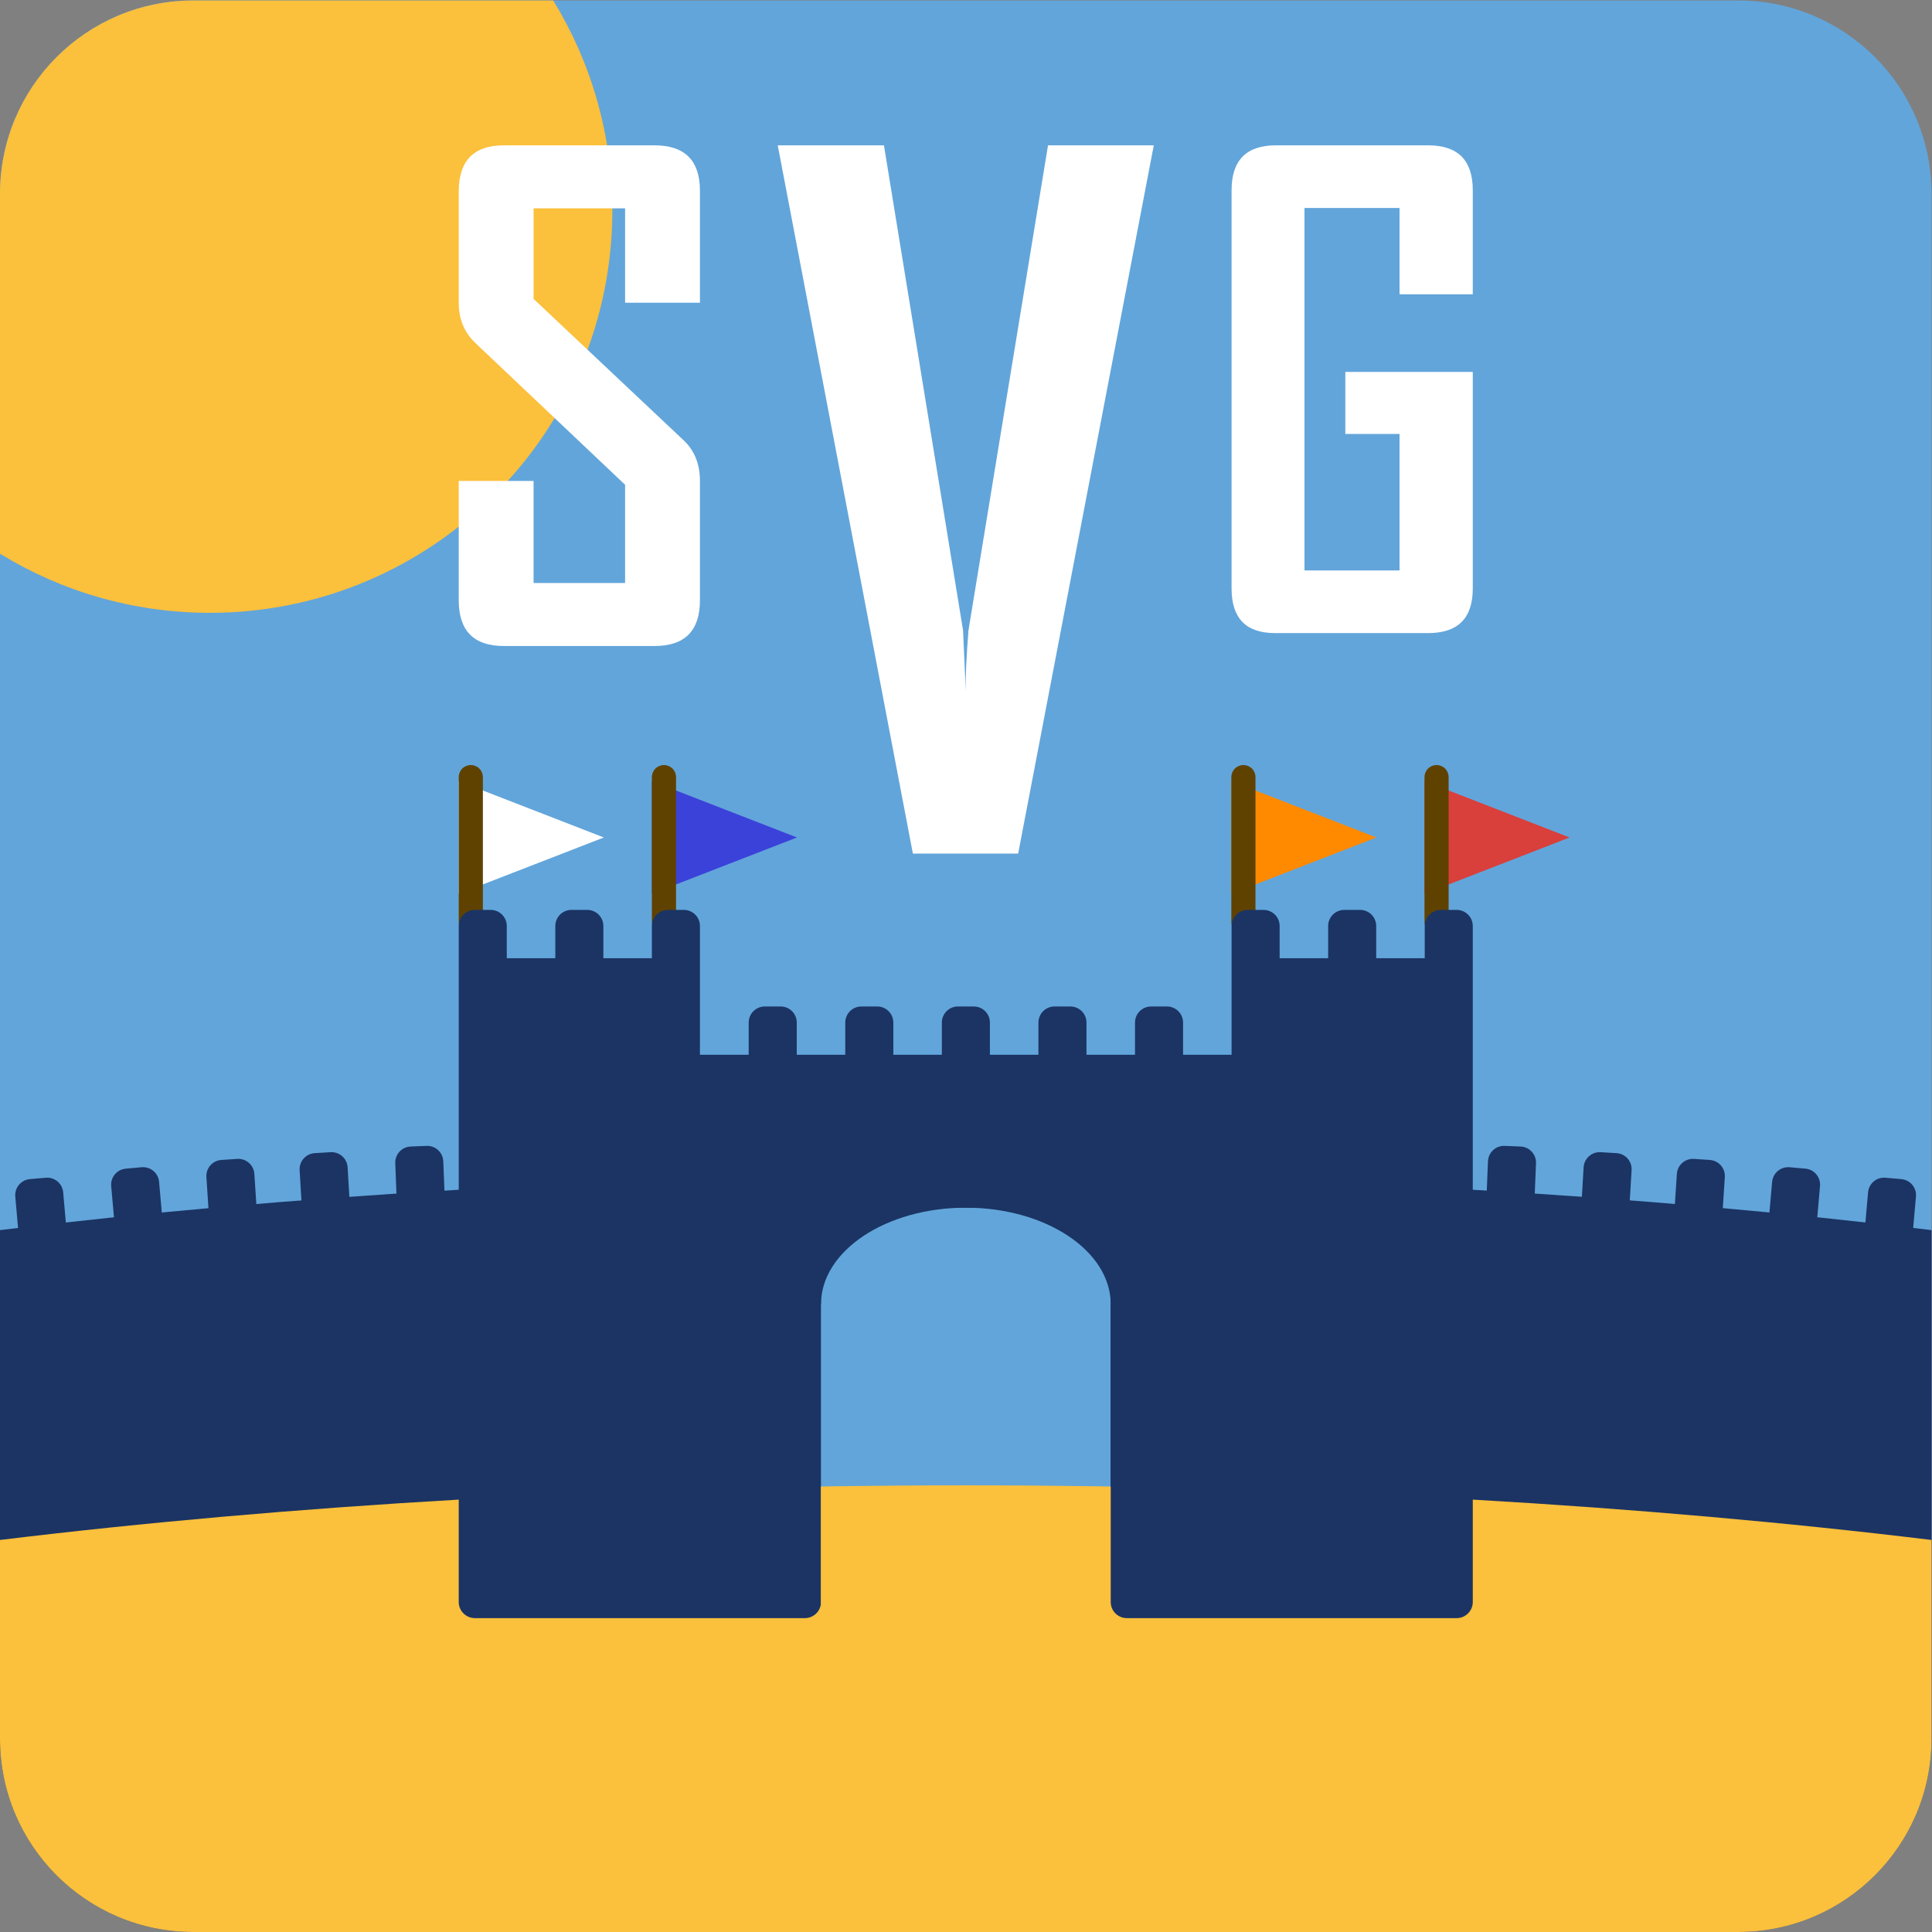 <?xml version="1.0" encoding="UTF-8" standalone="no"?>
<svg xmlns:dc="http://purl.org/dc/elements/1.1/" xmlns:cc="http://creativecommons.org/ns#"
    xmlns:rdf="http://www.w3.org/1999/02/22-rdf-syntax-ns#" xmlns:svg="http://www.w3.org/2000/svg"
    xmlns="http://www.w3.org/2000/svg" viewBox="0 0 76.8 76.8" xml:space="preserve" id="svg2" version="1.1">
    <rect x="0" y="0" width="76.8" height="76.8" fill="#808080" stroke="none"/>
    <defs id="defs6">
        <clipPath id="clipPath20" clipPathUnits="userSpaceOnUse">
            <path style="clip-rule:evenodd" id="path18"
                d="M 576,518.398 V 57.602 C 576,25.809 550.191,0 518.398,0 H 57.602 C 25.809,0 0,25.809 0,57.602 V 518.398 C 0,550.191 25.809,576 57.602,576 H 518.398 C 550.191,576 576,550.191 576,518.398 Z" />
        </clipPath>
    </defs>
    <g transform="matrix(1.333,0,0,-1.333,0,76.8)" id="g10">
        <g transform="scale(0.1)" id="g12">
            <g id="g14">
                <g clip-path="url(#clipPath20)" id="g16">
                    <path id="path22" style="fill:#62a5da;fill-opacity:1;fill-rule:evenodd;stroke:none"
                        d="M 576,576 V 0 H 0 v 576 h 576" />
                    <path id="path24" style="fill:#1b3464;fill-opacity:1;fill-rule:evenodd;stroke:none"
                        d="M 576,209.309 V 0 H 0 v 209.309 c 85.461,10.382 183.629,16.293 288,16.293 104.371,0 202.539,-5.911 288,-16.293" />
                    <path id="path26" style="fill:#62a5da;fill-opacity:1;fill-rule:evenodd;stroke:none"
                        d="M 331.199,216 V 93.602 H 244.801 V 216 h 86.398" />
                    <path id="path28" style="fill:#fbc03c;fill-opacity:1;fill-rule:evenodd;stroke:none"
                        d="M 576,116.91 V 0 H 0 v 116.91 c 85.461,10.379 183.629,16.289 288,16.289 104.371,0 202.539,-5.91 288,-16.289" />
                    <path id="path30" style="fill:#1b3464;fill-opacity:1;fill-rule:evenodd;stroke:none"
                        d="m 127.199,234.43 c 2.653,0.109 4.879,-1.95 4.992,-4.602 0.168,-4.18 0.387,-9.59 0.387,-9.59 L 118.25,219.66 c 0,0 -0.211,5.41 -0.379,9.59 -0.109,2.648 1.949,4.891 4.598,4.988 1.519,0.063 3.211,0.133 4.73,0.192" />
                    <path id="path32" style="fill:#1b3464;fill-opacity:1;fill-rule:evenodd;stroke:none"
                        d="m 13.641,224.93 c 2.641,0.242 4.969,-1.719 5.199,-4.36 0.371,-4.172 0.84,-9.558 0.84,-9.558 L 5.398,209.75 c 0,0 -0.469,5.391 -0.84,9.57 -0.23,2.641 1.723,4.969 4.363,5.2 1.52,0.128 3.199,0.281 4.719,0.41" />
                    <path id="path34" style="fill:#1b3464;fill-opacity:1;fill-rule:evenodd;stroke:none"
                        d="m 42.238,228.059 c 2.641,0.23 4.973,-1.719 5.203,-4.36 0.367,-4.168 0.84,-9.558 0.84,-9.558 l -14.27,-1.262 c 0,0 -0.48,5.391 -0.852,9.562 -0.231,2.637 1.719,4.969 4.371,5.2 1.508,0.14 3.188,0.289 4.707,0.418" />
                    <path id="path36" style="fill:#1b3464;fill-opacity:1;fill-rule:evenodd;stroke:none"
                        d="m 70.75,230.551 c 2.648,0.168 4.93,-1.832 5.102,-4.481 0.277,-4.179 0.629,-9.582 0.629,-9.582 l -14.301,-0.937 c 0,0 -0.352,5.398 -0.629,9.578 -0.172,2.652 1.828,4.93 4.481,5.101 1.52,0.098 3.199,0.219 4.719,0.321" />
                    <path id="path38" style="fill:#1b3464;fill-opacity:1;fill-rule:evenodd;stroke:none"
                        d="m 98.59,232.551 c 2.64,0.148 4.922,-1.871 5.07,-4.512 0.25,-4.18 0.57,-9.59 0.57,-9.59 l -14.308,-0.84 c 0,0 -0.32,5.403 -0.57,9.582 -0.152,2.649 1.867,4.918 4.508,5.071 1.52,0.097 3.199,0.187 4.73,0.289" />
                    <path id="path40" style="fill:#1b3464;fill-opacity:1;fill-rule:evenodd;stroke:none"
                        d="m 448.719,234.43 c -2.649,0.109 -4.891,-1.95 -4.989,-4.602 -0.171,-4.18 -0.39,-9.59 -0.39,-9.59 l 14.32,-0.578 c 0,0 0.219,5.41 0.391,9.59 0.109,2.648 -1.961,4.891 -4.602,4.988 -1.527,0.063 -3.211,0.133 -4.73,0.192" />
                    <path id="path42" style="fill:#1b3464;fill-opacity:1;fill-rule:evenodd;stroke:none"
                        d="m 562.281,224.93 c -2.64,0.242 -4.972,-1.719 -5.203,-4.36 -0.367,-4.172 -0.84,-9.558 -0.84,-9.558 l 14.274,-1.262 c 0,0 0.476,5.391 0.847,9.57 0.231,2.641 -1.718,4.969 -4.371,5.2 -1.508,0.128 -3.187,0.281 -4.707,0.41" />
                    <path id="path44" style="fill:#1b3464;fill-opacity:1;fill-rule:evenodd;stroke:none"
                        d="m 533.68,228.059 c -2.641,0.23 -4.969,-1.719 -5.211,-4.36 -0.36,-4.168 -0.84,-9.558 -0.84,-9.558 l 14.281,-1.262 c 0,0 0.469,5.391 0.84,9.562 0.23,2.637 -1.719,4.969 -4.359,5.2 -1.52,0.14 -3.2,0.289 -4.711,0.418" />
                    <path id="path46" style="fill:#1b3464;fill-opacity:1;fill-rule:evenodd;stroke:none"
                        d="m 505.172,230.551 c -2.652,0.168 -4.934,-1.832 -5.113,-4.481 -0.27,-4.179 -0.629,-9.582 -0.629,-9.582 l 14.308,-0.937 c 0,0 0.352,5.398 0.621,9.578 0.18,2.652 -1.828,4.93 -4.468,5.101 -1.52,0.098 -3.2,0.219 -4.719,0.321" />
                    <path id="path48" style="fill:#1b3464;fill-opacity:1;fill-rule:evenodd;stroke:none"
                        d="m 477.328,232.551 c -2.648,0.148 -4.918,-1.871 -5.078,-4.512 -0.238,-4.18 -0.559,-9.59 -0.559,-9.59 l 14.297,-0.84 c 0,0 0.321,5.403 0.571,9.582 0.16,2.649 -1.86,4.918 -4.5,5.071 -1.528,0.097 -3.207,0.187 -4.731,0.289" />
                    <path id="path50" style="fill:#ffffff;fill-opacity:1;fill-rule:evenodd;stroke:none"
                        d="m 180.07,326.398 -43.269,-16.796 v 33.597 l 43.269,-16.801" />
                    <path id="path52" style="fill:#604200;fill-opacity:1;fill-rule:evenodd;stroke:none"
                        d="m 140.398,348 c 0.954,0 1.872,-0.379 2.551,-1.051 0.672,-0.679 1.051,-1.597 1.051,-2.551 0,-9.277 0,-33.918 0,-43.199 0,-0.949 -0.379,-1.871 -1.051,-2.551 -0.679,-0.668 -1.597,-1.046 -2.551,-1.046 -0.949,0 -1.867,0.378 -2.546,1.046 -0.672,0.68 -1.051,1.602 -1.051,2.551 0,9.281 0,33.922 0,43.199 0,0.954 0.379,1.872 1.051,2.551 0.679,0.672 1.597,1.051 2.546,1.051" />
                    <path id="path54" style="fill:#3b42d9;fill-opacity:1;fill-rule:evenodd;stroke:none"
                        d="m 237.672,326.398 -43.274,-16.796 v 33.597 l 43.274,-16.801" />
                    <path id="path56" style="fill:#604200;fill-opacity:1;fill-rule:evenodd;stroke:none"
                        d="m 198,348 c 0.949,0 1.871,-0.379 2.551,-1.051 0.668,-0.679 1.051,-1.597 1.051,-2.551 0,-9.277 0,-33.918 0,-43.199 0,-0.949 -0.383,-1.871 -1.051,-2.551 -0.68,-0.668 -1.602,-1.046 -2.551,-1.046 -0.949,0 -1.871,0.378 -2.551,1.046 -0.668,0.68 -1.051,1.602 -1.051,2.551 0,9.281 0,33.922 0,43.199 0,0.954 0.383,1.872 1.051,2.551 0.68,0.672 1.602,1.051 2.551,1.051" />
                    <path id="path58" style="fill:#ff8a00;fill-opacity:1;fill-rule:evenodd;stroke:none"
                        d="m 410.469,326.398 -43.27,-16.796 v 33.597 l 43.27,-16.801" />
                    <path id="path60" style="fill:#604200;fill-opacity:1;fill-rule:evenodd;stroke:none"
                        d="m 370.801,348 c 0.949,0 1.871,-0.379 2.551,-1.051 0.668,-0.679 1.046,-1.597 1.046,-2.551 0,-9.277 0,-33.918 0,-43.199 0,-0.949 -0.378,-1.871 -1.046,-2.551 -0.68,-0.668 -1.602,-1.046 -2.551,-1.046 -0.949,0 -1.871,0.378 -2.551,1.046 -0.672,0.68 -1.051,1.602 -1.051,2.551 0,9.281 0,33.922 0,43.199 0,0.954 0.379,1.872 1.051,2.551 0.68,0.672 1.602,1.051 2.551,1.051" />
                    <path id="path62" style="fill:#d93f3b;fill-opacity:1;fill-rule:evenodd;stroke:none"
                        d="m 468.07,326.398 -43.269,-16.796 v 33.597 l 43.269,-16.801" />
                    <path id="path64" style="fill:#604200;fill-opacity:1;fill-rule:evenodd;stroke:none"
                        d="m 428.398,348 c 0.954,0 1.872,-0.379 2.551,-1.051 0.672,-0.679 1.051,-1.597 1.051,-2.551 0,-9.277 0,-33.929 0,-43.199 0,-0.961 -0.379,-1.871 -1.051,-2.551 -0.679,-0.668 -1.59,-1.046 -2.551,-1.046 v 0 c -0.949,0 -1.867,0.378 -2.546,1.046 -0.672,0.68 -1.051,1.602 -1.051,2.551 0,9.281 0,33.922 0,43.199 0,0.954 0.379,1.872 1.051,2.551 0.679,0.672 1.597,1.051 2.546,1.051" />
                    <path id="path66" style="fill:#1b3464;fill-opacity:1;fill-rule:evenodd;stroke:none"
                        d="M 136.801,98.398 V 300 c 0,2.648 2.148,4.801 4.801,4.801 h 4.726 c 2.652,0 4.801,-2.153 4.801,-4.801 v -9.602 h 14.473 V 300 c 0,2.648 2.148,4.801 4.796,4.801 h 4.731 c 2.652,0 4.801,-2.153 4.801,-4.801 v -9.602 h 14.468 V 300 c 0,2.648 2.153,4.801 4.801,4.801 h 4.731 c 2.648,0 4.8,-2.153 4.8,-4.801 v -38.398 h 14.54 v 9.597 c 0,2.653 2.152,4.801 4.8,4.801 h 4.731 c 2.648,0 4.801,-2.148 4.801,-4.801 v -9.597 h 14.468 v 9.597 c 0,2.653 2.149,4.801 4.801,4.801 h 4.731 c 2.648,0 4.796,-2.148 4.796,-4.801 v -9.597 h 14.473 v 9.597 c 0,2.653 2.149,4.801 4.801,4.801 h 4.726 c 2.653,0 4.801,-2.148 4.801,-4.801 v -9.597 h 14.473 v 9.597 c 0,2.653 2.148,4.801 4.797,4.801 h 4.73 c 2.653,0 4.801,-2.148 4.801,-4.801 v -9.597 h 14.469 v 9.597 c 0,2.653 2.152,4.801 4.801,4.801 H 348 c 2.648,0 4.801,-2.148 4.801,-4.801 v -9.597 H 367.27 V 300 c 0,2.648 2.152,4.801 4.8,4.801 h 4.731 c 2.648,0 4.801,-2.153 4.801,-4.801 v -9.602 H 396.07 V 300 c 0,2.648 2.149,4.801 4.801,4.801 h 4.731 c 2.648,0 4.796,-2.153 4.796,-4.801 v -9.602 h 14.473 V 300 c 0,2.648 2.149,4.801 4.801,4.801 h 4.726 c 2.653,0 4.801,-2.153 4.801,-4.801 V 98.398 c 0,-1.27 -0.508,-2.488 -1.41,-3.387 -0.898,-0.902 -2.117,-1.41 -3.391,-1.41 h -98.367 c -2.652,0 -4.801,2.148 -4.801,4.797 v 88.801 c 0,15.903 -19.351,28.801 -43.199,28.801 -23.84,0 -43.203,-12.898 -43.203,-28.801 H 244.77 V 97.602 c -0.391,-2.273 -2.36,-4 -4.739,-4 h -98.429 c -1.274,0 -2.493,0.508 -3.391,1.41 -0.902,0.898 -1.41,2.117 -1.41,3.387" />
                    <path id="path68" style="fill:#fbc03c;fill-opacity:1;fill-rule:evenodd;stroke:none"
                        d="M 0,411.02 V 576 h 164.98 c 11.18,-18.23 17.629,-39.68 17.629,-62.609 0,-66.231 -53.769,-120 -120,-120 -22.93,0 -44.379,6.449 -62.609,17.629" />
                    <path id="path70" style="fill:#ffffff;fill-opacity:1;fill-rule:nonzero;stroke:none"
                        d="m 208.73,397.141 c 0,-9.102 -4.511,-13.641 -13.539,-13.641 H 150.25 c -8.969,0 -13.449,4.539 -13.449,13.641 v 35.578 h 22.32 v -30.43 h 27.289 v 29.289 l -44.738,42.363 c -3.25,3.11 -4.871,7.09 -4.871,11.918 v 33.2 c 0,9.16 4.48,13.742 13.449,13.742 h 44.941 c 9.028,0 13.539,-4.52 13.539,-13.551 v -33.391 h -22.32 v 28.153 h -27.289 v -27 l 44.75,-42.172 c 3.238,-3.051 4.859,-7.09 4.859,-12.121 v -35.578" />
                    <path id="path72" style="fill:#ffffff;fill-opacity:1;fill-rule:nonzero;stroke:none"
                        d="M 344.07,532.801 303.629,321.602 H 272.23 l -40.3,211.199 h 31.672 L 287.191,388.18 c 0.18,-4.129 0.45,-10.149 0.809,-18.059 -0.09,4.129 0.18,10.149 0.809,18.059 l 23.722,144.621 h 31.539" />
                    <path id="path74" style="fill:#ffffff;fill-opacity:1;fill-rule:nonzero;stroke:none"
                        d="m 439.199,400.641 c 0,-8.86 -4.429,-13.289 -13.289,-13.289 h -45.719 c -8.621,0 -12.921,4.429 -12.921,13.289 v 118.781 c 0,8.918 4.402,13.379 13.191,13.379 h 45.449 c 8.86,0 13.289,-4.461 13.289,-13.379 v -31.043 h -21.84 v 25.742 h -28.347 v -108.09 h 28.347 v 40.707 h -16.168 v 18.492 h 38.008 v -64.589" />
                </g>
            </g>
        </g>
    </g>
</svg>